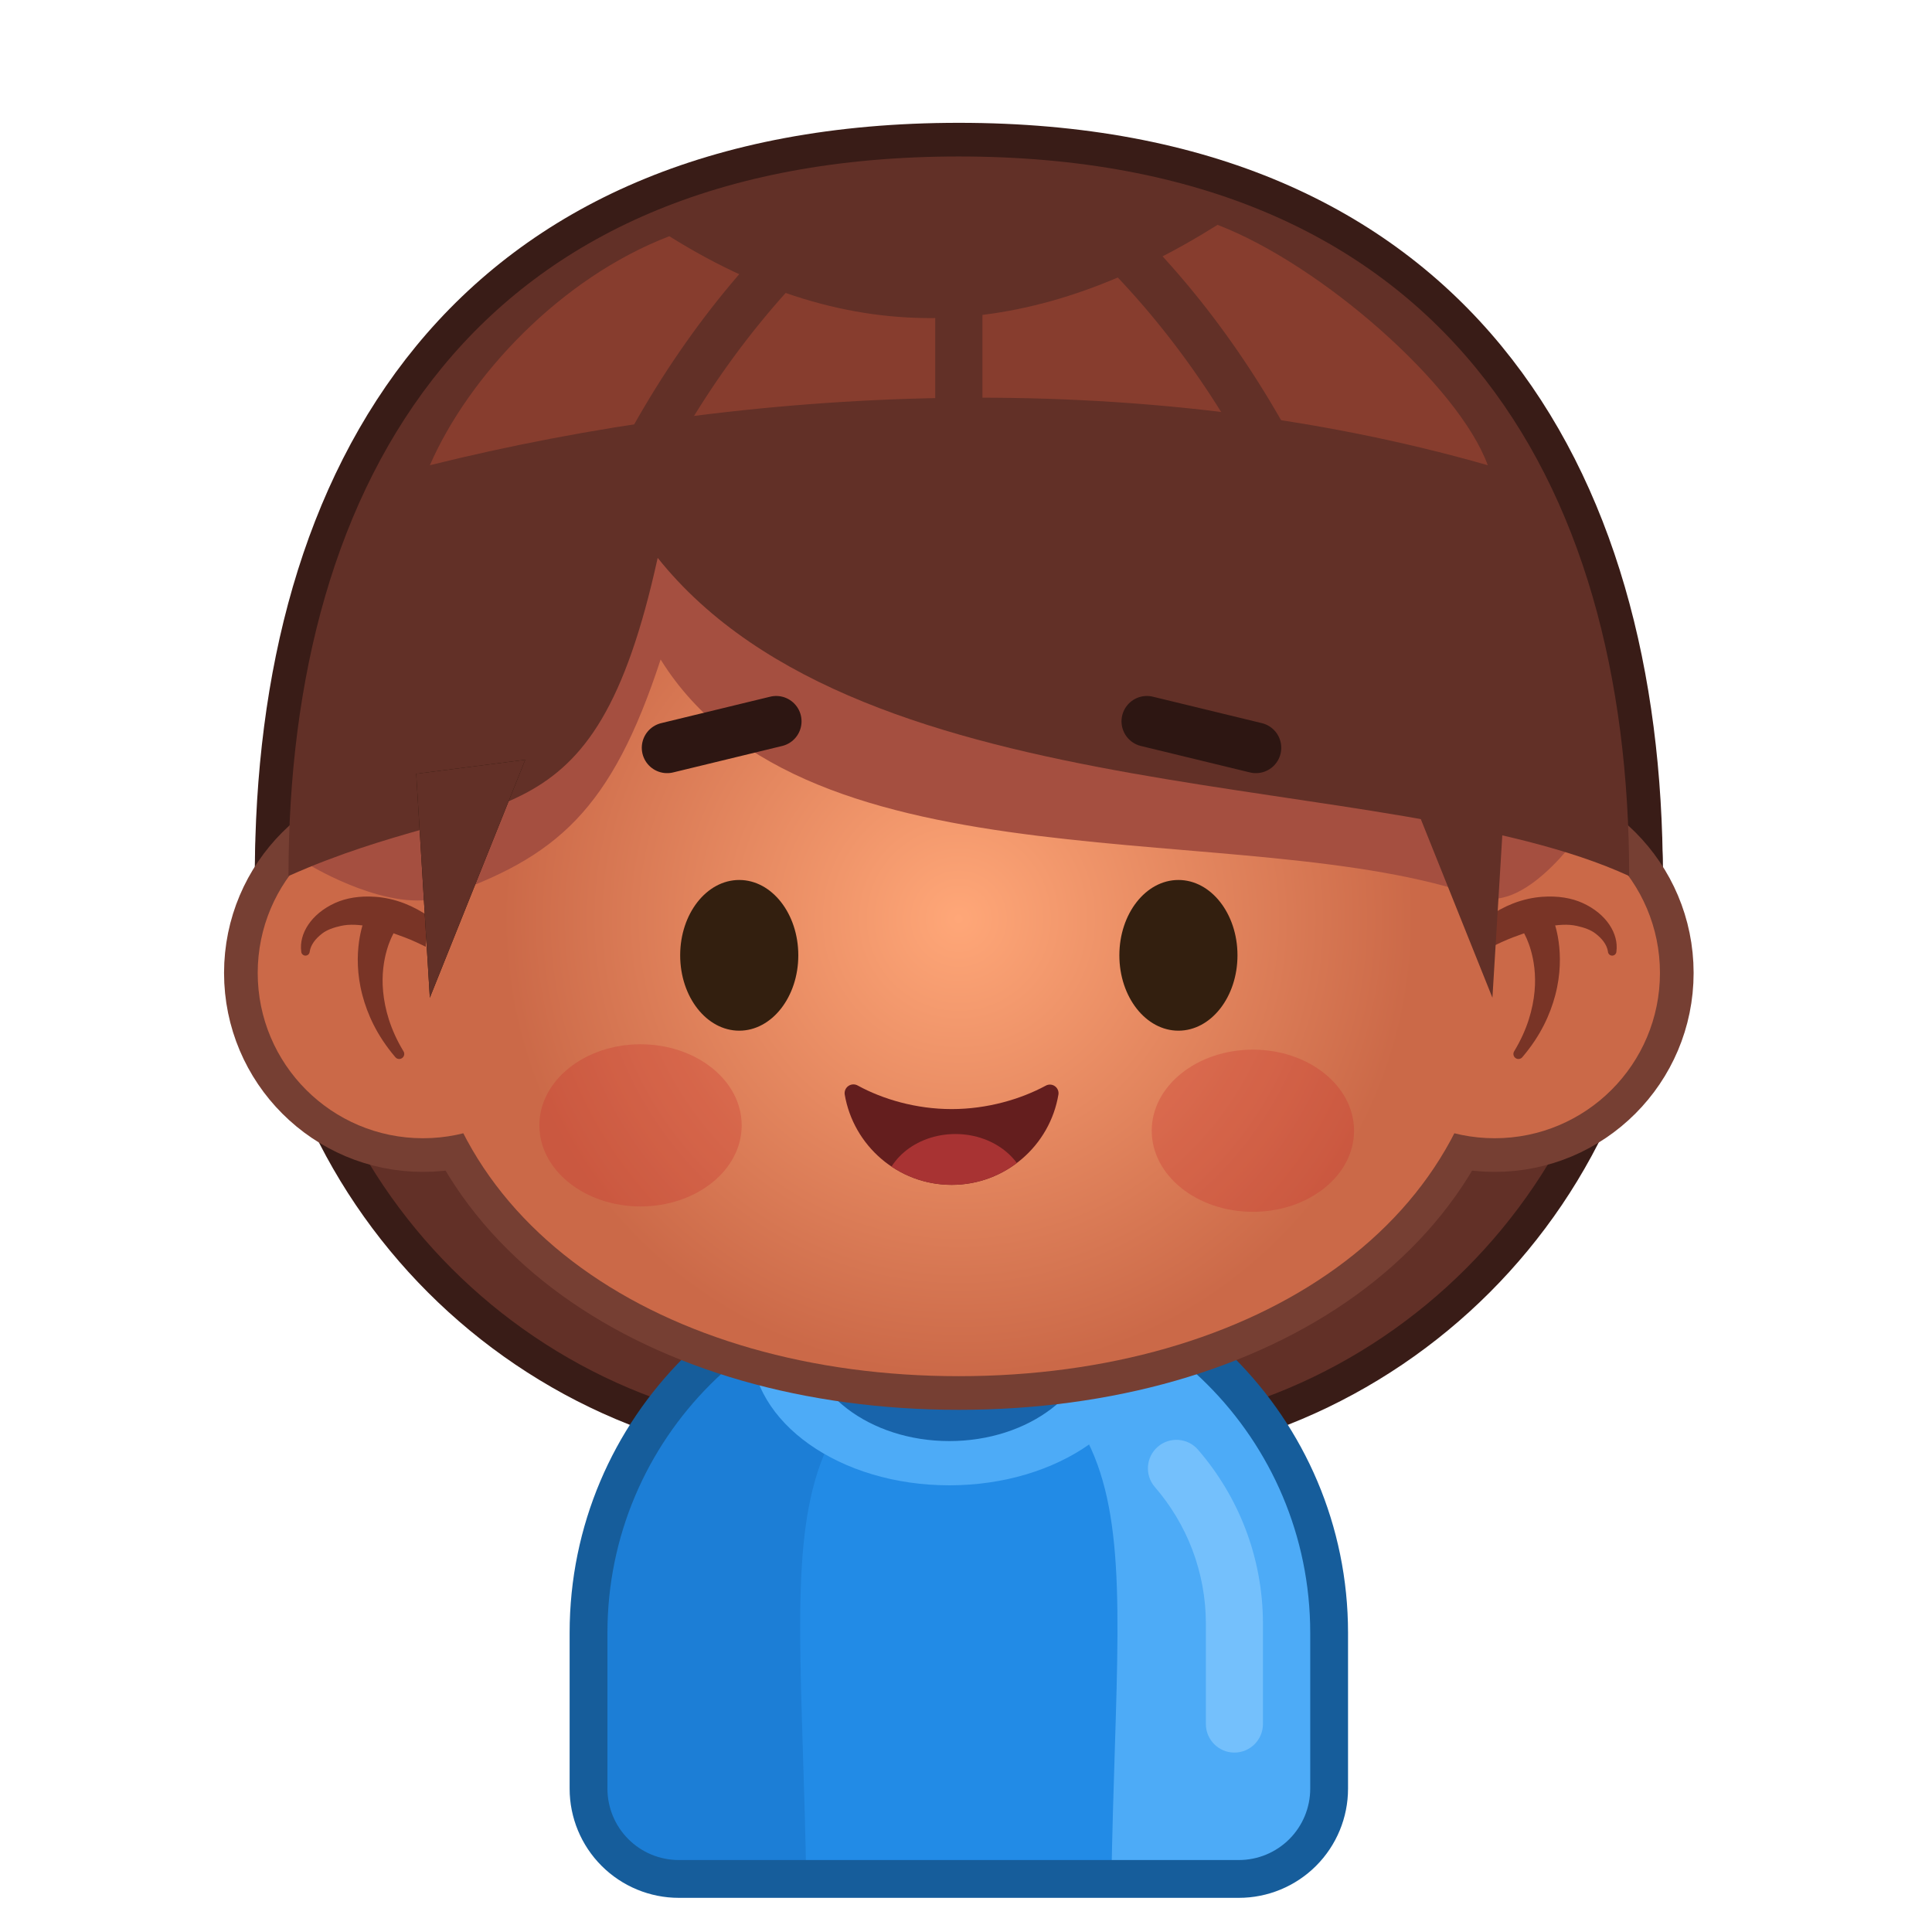<?xml version="1.0" encoding="UTF-8" standalone="no"?><!DOCTYPE svg PUBLIC "-//W3C//DTD SVG 1.1//EN" "http://www.w3.org/Graphics/SVG/1.1/DTD/svg11.dtd"><svg width="100%" height="100%" viewBox="0 0 256 256" version="1.1" xmlns="http://www.w3.org/2000/svg" xmlns:xlink="http://www.w3.org/1999/xlink" xml:space="preserve" xmlns:serif="http://www.serif.com/" style="fill-rule:evenodd;clip-rule:evenodd;stroke-linecap:round;stroke-linejoin:round;stroke-miterlimit:1.5;"><g id="Boy-Girl"><path d="M215.874,115.901c0,-40.752 -33.085,-73.838 -73.837,-73.838l-29.974,0c-40.752,0 -73.837,33.086 -73.837,73.838c0,40.752 33.085,73.837 73.837,73.837l29.974,0c40.752,0 73.837,-33.085 73.837,-73.837Z" style="fill:none;stroke:#391c17;stroke-width:8.92px;"/><path d="M127.05,20.734c64.106,0 88.824,42.723 88.824,95.344c-31.762,-14.603 -101.175,-7.68 -128.728,-42.157c-8.566,38.992 -21.466,29.923 -48.92,42.157c0,-52.621 24.718,-95.344 88.824,-95.344Z" style="fill:none;stroke:#391c17;stroke-width:8.92px;"/><path d="M215.874,115.901c0,-40.752 -33.085,-73.838 -73.837,-73.838l-29.974,0c-40.752,0 -73.837,33.086 -73.837,73.838c0,40.752 33.085,73.837 73.837,73.837l29.974,0c40.752,0 73.837,-33.085 73.837,-73.837Z" style="fill:#623027;"/><circle cx="56.05" cy="128.921" r="21.902" style="fill:none;stroke:#763f33;stroke-width:8.92px;"/><circle cx="198.051" cy="128.921" r="21.902" style="fill:none;stroke:#763f33;stroke-width:8.92px;"/><g><path d="M176.117,216.354c-0,-27.08 -21.986,-49.066 -49.067,-49.066c-27.08,-0 -49.066,21.986 -49.066,49.066c-0,0 -0,11.345 -0,20.652c-0,3.173 1.26,6.216 3.504,8.459c2.243,2.243 5.286,3.504 8.458,3.504c18.871,-0 55.338,-0 74.208,-0c3.173,-0 6.215,-1.261 8.459,-3.504c2.243,-2.243 3.504,-5.286 3.504,-8.459c-0,-9.307 -0,-20.652 -0,-20.652Z" style="fill:#228be6;"/><clipPath id="_clip1"><path d="M176.117,216.354c-0,-27.08 -21.986,-49.066 -49.067,-49.066c-27.08,-0 -49.066,21.986 -49.066,49.066c-0,0 -0,11.345 -0,20.652c-0,3.173 1.26,6.216 3.504,8.459c2.243,2.243 5.286,3.504 8.458,3.504c18.871,-0 55.338,-0 74.208,-0c3.173,-0 6.215,-1.261 8.459,-3.504c2.243,-2.243 3.504,-5.286 3.504,-8.459c-0,-9.307 -0,-20.652 -0,-20.652Z"/></clipPath><g clip-path="url(#_clip1)"><path d="M135.241,172.088c-37.09,15.033 -28.307,29.065 -28.307,88.095l-33.121,-0c-1.759,-8.17 -46.912,-127.09 61.428,-88.095Z" style="fill:#1c7ed6;"/><path d="M118.86,172.088c37.09,15.033 28.306,29.065 28.306,88.095l33.122,-0c1.758,-8.17 46.912,-127.09 -61.428,-88.095Z" style="fill:#4dabf7;"/></g><path d="M176.117,216.354c-0,-27.08 -21.986,-49.066 -49.067,-49.066c-27.08,-0 -49.066,21.986 -49.066,49.066c-0,0 -0,11.345 -0,20.652c-0,3.173 1.26,6.216 3.504,8.459c2.243,2.243 5.286,3.504 8.458,3.504c18.871,-0 55.338,-0 74.208,-0c3.173,-0 6.215,-1.261 8.459,-3.504c2.243,-2.243 3.504,-5.286 3.504,-8.459c-0,-9.307 -0,-20.652 -0,-20.652Z" style="fill:none;stroke:#165d9b;stroke-width:5.01px;"/><path d="M167.347,228.445c0,-5.978 0,-13.265 0,-13.265c0,-8.824 -3.245,-16.897 -8.606,-23.088c-1.366,-1.578 -3.755,-1.75 -5.333,-0.384c-1.577,1.366 -1.749,3.756 -0.383,5.333c4.212,4.864 6.761,11.206 6.761,18.139c0,0 0,7.287 0,13.265c0,2.087 1.694,3.781 3.781,3.781c2.086,-0 3.78,-1.694 3.78,-3.781Z" style="fill:#74c0fc;"/><ellipse cx="125.789" cy="178.267" rx="26.237" ry="18.545" style="fill:#4dabf7;"/><ellipse cx="125.789" cy="176.318" rx="19.136" ry="14.631" style="fill:#1864ab;"/></g><g><path d="M127.05,61.142c39.036,-0 70.728,34.004 70.728,67.453c-0,33.448 -31.692,53.756 -70.728,53.756c-39.035,-0 -70.727,-20.308 -70.727,-53.756c-0,-33.449 31.692,-67.453 70.727,-67.453Z" style="fill:none;stroke:#763f33;stroke-width:8.92px;"/><g><g><circle cx="56.05" cy="128.921" r="21.902" style="fill:#cb6948;"/><circle cx="198.051" cy="128.921" r="21.902" style="fill:#cb6948;"/><path d="M202.023,123.814c0,0 1.745,3.022 1.313,7.559c-0.222,2.333 -0.944,5.011 -2.676,7.89c-0.215,0.3 -0.147,0.718 0.153,0.934c0.3,0.216 0.719,0.147 0.935,-0.153c2.419,-2.843 3.668,-5.662 4.333,-8.18c1.494,-5.648 -0.212,-9.832 -0.212,-9.832c-0.492,-1.061 -1.753,-1.523 -2.814,-1.031c-1.061,0.491 -1.524,1.752 -1.032,2.813Z" style="fill:#793426;"/><path d="M214.185,126.057c0.304,-2.309 -1.291,-4.955 -4.476,-6.403c-1.458,-0.662 -3.271,-0.976 -5.378,-0.821c-1.2,0.089 -2.505,0.359 -3.859,0.887c-1.098,0.428 -2.225,1.036 -3.374,1.818c-1.137,0.774 -2.287,1.697 -3.451,2.834c-1.414,1.382 -2.797,3.003 -4.243,4.953c-0.229,0.235 -0.224,0.612 0.011,0.841c0.235,0.229 0.612,0.225 0.841,-0.011c1.502,-1.166 2.921,-2.096 4.284,-2.95c1.58,-0.989 3.048,-1.732 4.427,-2.366c1.052,-0.484 2.046,-0.839 2.973,-1.166c1.055,-0.372 2.018,-0.674 2.928,-0.853c1.566,-0.309 2.911,-0.393 4.075,-0.131c0.983,0.221 1.828,0.514 2.481,1.017c0.875,0.674 1.488,1.465 1.637,2.365c0.004,0.31 0.258,0.559 0.569,0.555c0.31,-0.004 0.558,-0.259 0.555,-0.569Z" style="fill:#793426;"/><path d="M48.232,122.032c-0,0 -1.707,4.184 -0.213,9.832c0.666,2.518 1.914,5.337 4.334,8.18c0.216,0.3 0.634,0.369 0.934,0.153c0.3,-0.216 0.369,-0.634 0.153,-0.934c-1.732,-2.879 -2.454,-5.557 -2.676,-7.89c-0.432,-4.537 1.313,-7.559 1.313,-7.559c0.492,-1.061 0.03,-2.322 -1.032,-2.813c-1.061,-0.492 -2.322,-0.03 -2.813,1.031Z" style="fill:#793426;"/><path d="M41.04,126.071c0.149,-0.9 0.762,-1.691 1.637,-2.365c0.652,-0.503 1.497,-0.796 2.481,-1.017c1.163,-0.262 2.508,-0.178 4.074,0.131c0.91,0.179 1.874,0.481 2.929,0.853c0.926,0.327 1.921,0.682 2.973,1.166c1.378,0.634 2.847,1.377 4.427,2.366c1.362,0.854 2.782,1.784 4.283,2.95c0.229,0.236 0.606,0.24 0.841,0.011c0.236,-0.229 0.24,-0.606 0.011,-0.841c-1.445,-1.95 -2.829,-3.571 -4.243,-4.953c-1.163,-1.137 -2.313,-2.06 -3.45,-2.834c-1.149,-0.782 -2.276,-1.39 -3.375,-1.818c-1.353,-0.528 -2.658,-0.798 -3.859,-0.887c-2.107,-0.155 -3.92,0.159 -5.377,0.821c-3.186,1.448 -4.78,4.094 -4.476,6.403c-0.004,0.31 0.245,0.565 0.555,0.569c0.31,0.004 0.565,-0.245 0.569,-0.555Z" style="fill:#793426;"/></g><path d="M127.05,61.142c39.036,-0 70.728,34.004 70.728,67.453c-0,33.448 -31.692,53.756 -70.728,53.756c-39.035,-0 -70.727,-20.308 -70.727,-53.756c-0,-33.449 31.692,-67.453 70.727,-67.453Z" style="fill:url(#_Radial2);"/><path d="M87.536,60.328l122.81,48.733c0,-0 -7.766,12.092 -14.414,9.739c-30.667,-10.854 -88.997,-0.146 -108.396,-31.414c-6.534,19.953 -13.741,26.209 -28.808,31.414c-6.834,2.361 -17.477,-4.045 -17.477,-4.045l46.285,-54.427Z" style="fill:#a54f40;"/><path d="M127.05,20.734c64.106,0 88.824,42.723 88.824,95.344c-31.762,-14.603 -101.175,-7.68 -128.728,-42.157c-8.566,38.992 -21.466,29.923 -48.92,42.157c0,-52.621 24.718,-95.344 88.824,-95.344Z" style="fill:#623027;"/><path d="M161.333,29.795c-23.352,14.631 -46.878,17.647 -72.643,1.505c-14.495,5.565 -26.617,18.618 -31.73,30.345c41.798,-10.381 93.372,-13.395 140.18,-0c-3.847,-10.54 -21.997,-26.547 -35.807,-31.85Z" style="fill:#873d2e;"/><g><g><path d="M123.921,30.535l0,36.267c0,1.727 1.402,3.129 3.129,3.129c1.727,0 3.129,-1.402 3.129,-3.129l0,-36.267c0,-1.727 -1.402,-3.129 -3.129,-3.129c-1.727,0 -3.129,1.402 -3.129,3.129Z" style="fill:#623027;"/><path d="M105.638,28.266c-11.034,10.478 -19.673,23.01 -26.38,37.199c-0.739,1.561 -0.07,3.428 1.491,4.166c1.561,0.738 3.428,0.07 4.167,-1.491c6.369,-13.473 14.554,-25.387 25.031,-35.336c1.253,-1.189 1.304,-3.171 0.115,-4.423c-1.19,-1.253 -3.172,-1.304 -4.424,-0.115Z" style="fill:#623027;"/><path d="M144.153,32.804c10.477,9.949 18.662,21.863 25.032,35.336c0.738,1.561 2.605,2.229 4.166,1.491c1.562,-0.738 2.23,-2.605 1.492,-4.166c-6.708,-14.189 -15.347,-26.721 -26.38,-37.199c-1.253,-1.189 -3.235,-1.138 -4.424,0.115c-1.189,1.252 -1.138,3.234 0.114,4.423Z" style="fill:#623027;"/></g></g><path d="M56.954,132.202l-1.804,-29.672l14.447,-1.857l-12.643,31.529Z" style="fill:#211105;"/><ellipse cx="84.874" cy="149.115" rx="13.404" ry="10.744" style="fill:#c92a2a;fill-opacity:0.27;"/><ellipse cx="166.014" cy="149.828" rx="13.404" ry="10.744" style="fill:#c92a2a;fill-opacity:0.27;"/><path d="M113.679,143.851c-0.384,-0.227 -0.863,-0.217 -1.236,0.027c-0.372,0.244 -0.574,0.679 -0.519,1.121c1.144,6.801 7.058,12 14.177,12c7.119,-0 13.034,-5.199 14.152,-12.003c0.052,-0.432 -0.145,-0.857 -0.509,-1.095c-0.364,-0.239 -0.832,-0.249 -1.207,-0.028c-3.294,1.773 -7.712,3.087 -12.436,3.087c-4.723,-0 -9.142,-1.314 -12.422,-3.109Z" style="fill:#641e1e;"/><clipPath id="_clip3"><path d="M113.679,143.851c-0.384,-0.227 -0.863,-0.217 -1.236,0.027c-0.372,0.244 -0.574,0.679 -0.519,1.121c1.144,6.801 7.058,12 14.177,12c7.119,-0 13.034,-5.199 14.152,-12.003c0.052,-0.432 -0.145,-0.857 -0.509,-1.095c-0.364,-0.239 -0.832,-0.249 -1.207,-0.028c-3.294,1.773 -7.712,3.087 -12.436,3.087c-4.723,-0 -9.142,-1.314 -12.422,-3.109Z"/></clipPath><g clip-path="url(#_clip3)"><ellipse cx="126.596" cy="158.447" rx="9.603" ry="8.183" style="fill:#a83333;"/></g><g><ellipse cx="97.953" cy="126.586" rx="7.826" ry="9.985" style="fill:#331f0f;"/><ellipse cx="156.147" cy="126.586" rx="7.826" ry="9.985" style="fill:#331f0f;"/></g><g><path d="M88.4,99.086l14.449,-3.506" style="fill:none;stroke:#2d1612;stroke-width:6.72px;"/><path d="M166.414,99.086l-14.448,-3.506" style="fill:none;stroke:#2d1612;stroke-width:6.72px;"/></g><path d="M56.954,132.202l-1.804,-29.672l14.447,-1.857l-12.643,31.529Z" style="fill:#623027;"/><path d="M197.754,132.202l1.804,-29.672l-14.447,-1.857l12.643,31.529Z" style="fill:#623027;"/></g></g></g><defs><radialGradient id="_Radial2" cx="0" cy="0" r="1" gradientUnits="userSpaceOnUse" gradientTransform="matrix(-2.63624e-14,60.605,-60.605,3.71096e-15,127.05,121.746)"><stop offset="0" style="stop-color:#ffa778;stop-opacity:1"/><stop offset="1" style="stop-color:#cb6948;stop-opacity:1"/></radialGradient></defs></svg>